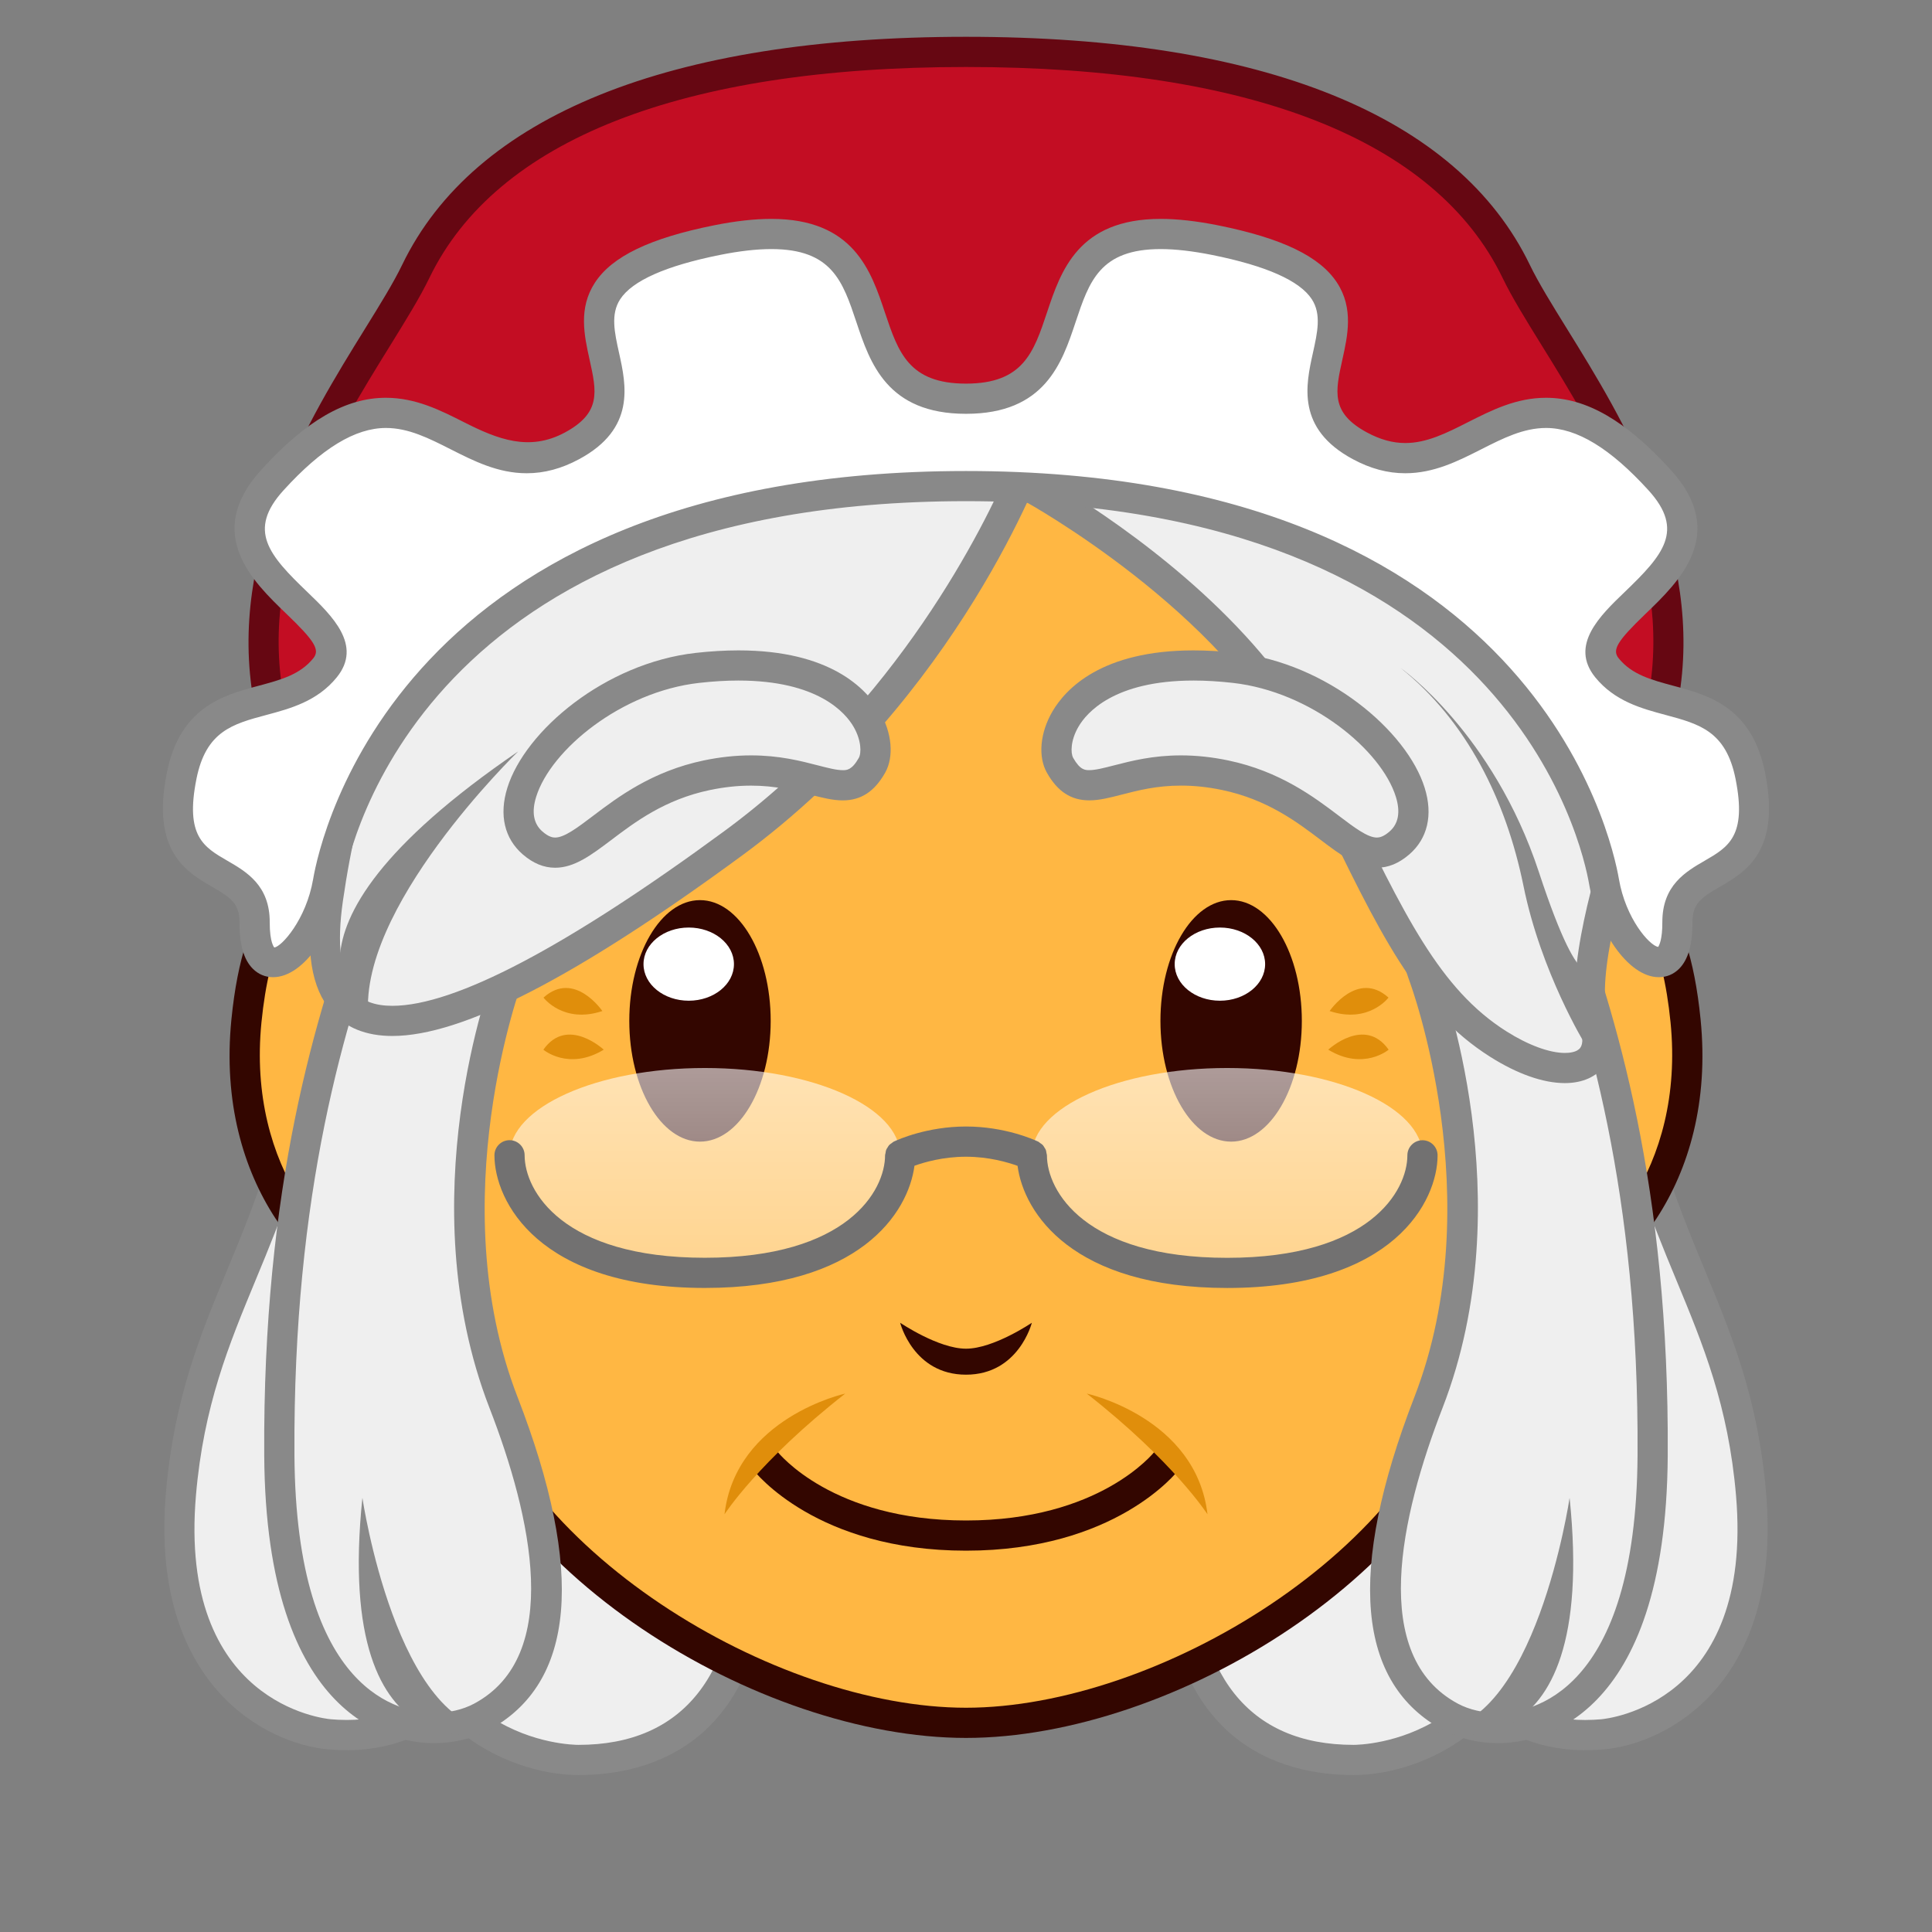 <?xml version="1.0" encoding="utf-8"?>
<!-- Generator: Adobe Illustrator 18.0.0, SVG Export Plug-In . SVG Version: 6.00 Build 0)  -->
<!DOCTYPE svg PUBLIC "-//W3C//DTD SVG 1.1//EN" "http://www.w3.org/Graphics/SVG/1.1/DTD/svg11.dtd">
<svg version="1.1" id="レイヤー_1" xmlns="http://www.w3.org/2000/svg" xmlns:xlink="http://www.w3.org/1999/xlink" x="0px"
	 y="0px" width="64px" height="64px" viewBox="0 0 64 64" style="enable-background:new 0 0 64 64;" xml:space="preserve">
<rect x="0" y="0" width="64" height="64" fill="#808080" stroke="none"/>
<g>
	<g>
		<path style="fill:#EFEFEF;" d="M16.281,34.586c0,7.446-3.21,9.836-3.21,16.207
			c0,6.371,4.441,7.508,6.09,7.508c1.649,0,5.808-0.44,5.808-7.209
			C24.968,44.322,16.281,34.586,16.281,34.586z"/>
		<path style="fill:#898989;" d="M19.161,58.801c-2.279,0-6.589-1.674-6.589-8.008
			c0-3.146,0.747-5.306,1.539-7.593c0.821-2.375,1.671-4.83,1.671-8.614v-1.312
			l0.873,0.979c0.36,0.403,8.814,9.958,8.814,16.839
			C25.468,57.799,21.516,58.801,19.161,58.801z M16.747,35.91
			c-0.169,3.217-0.942,5.45-1.692,7.617c-0.763,2.205-1.483,4.288-1.483,7.266
			c0,6.928,5.361,7.008,5.589,7.008c3.472,0,5.308-2.32,5.308-6.709
			C24.468,45.821,18.903,38.535,16.747,35.91z"/>
	</g>
	<g>
		<path style="fill:#EFEFEF;" d="M10.308,33.598c-0.634,7.42-3.771,9.549-4.313,15.897
			c-0.542,6.348,3.421,7.827,4.929,7.956c1.507,0.129,5.347,0.015,5.923-6.729
			C17.422,43.977,10.308,33.598,10.308,33.598z"/>
		<path style="fill:#898989;" d="M11.492,57.977L11.492,57.977
			c-0.229,0-0.436-0.012-0.612-0.027c-2.098-0.18-5.923-2.186-5.384-8.497
			c0.267-3.127,1.133-5.218,2.05-7.432C8.5,39.716,9.487,37.332,9.81,33.555
			l0.119-1.395l0.792,1.155c0.294,0.43,7.208,10.605,6.624,17.449
			C16.808,57.039,13.448,57.977,11.492,57.977z M10.649,35.048
			c-0.433,3.137-1.319,5.276-2.18,7.354c-0.886,2.141-1.724,4.162-1.978,7.136
			c-0.589,6.902,4.266,7.397,4.473,7.415c0.152,0.013,0.33,0.023,0.527,0.023
			c2.825,0,4.504-2.178,4.855-6.298C16.791,45.489,12.445,37.925,10.649,35.048z"/>
	</g>
	<g>
		<path style="fill:#EFEFEF;" d="M47.719,34.586c0,7.446,3.21,9.836,3.21,16.207
			c0,6.371-4.441,7.508-6.09,7.508c-1.648,0-5.808-0.44-5.808-7.209
			C39.032,44.322,47.719,34.586,47.719,34.586z"/>
		<path style="fill:#898989;" d="M44.839,58.801c-2.355,0-6.308-1.002-6.308-7.709
			c0-6.881,8.454-16.436,8.814-16.839l0.873-0.979v1.312
			c0,3.784,0.85,6.239,1.671,8.614c0.792,2.287,1.539,4.447,1.539,7.593
			C51.429,57.127,47.118,58.801,44.839,58.801z M47.253,35.911
			c-2.156,2.625-7.722,9.913-7.722,15.181c0,4.389,1.835,6.709,5.308,6.709
			c0.229,0,5.59-0.08,5.59-7.008c0-2.978-0.721-5.061-1.483-7.266
			C48.195,41.36,47.423,39.128,47.253,35.911z"/>
	</g>
	<g>
		<path style="fill:#EFEFEF;" d="M53.692,33.598c0.634,7.42,3.771,9.549,4.313,15.897
			c0.542,6.348-3.421,7.827-4.928,7.956c-1.507,0.129-5.347,0.015-5.923-6.729
			C46.578,43.977,53.692,33.598,53.692,33.598z"/>
		<path style="fill:#898989;" d="M52.508,57.977c-1.955,0-5.315-0.938-5.852-7.212
			c-0.585-6.844,6.329-17.02,6.624-17.449l0.791-1.155l0.119,1.395
			c0.323,3.777,1.31,6.161,2.264,8.466c0.917,2.214,1.783,4.305,2.05,7.432
			c0.539,6.311-3.286,8.317-5.384,8.497
			C52.943,57.965,52.736,57.977,52.508,57.977z M53.351,35.049
			c-1.796,2.877-6.142,10.443-5.698,15.63c0.352,4.12,2.031,6.298,4.855,6.298
			c0.196,0,0.375-0.011,0.526-0.023c0.207-0.018,5.062-0.513,4.474-7.415
			c-0.254-2.974-1.091-4.995-1.978-7.136
			C54.67,40.325,53.784,38.185,53.351,35.049z"/>
	</g>
</g>
<g>
	<g>
		<path style="fill:#FFB743;" d="M49.093,34.496c0.573-4.242,5.914-9.006,6.743-0.679
			c0.749,7.526-6.019,11.1-7.385,7.99"/>
		<path style="fill:#330600;" d="M50.243,43.429c-1.022,0-1.848-0.505-2.25-1.421l0.916-0.402
			c0.43,0.979,1.432,0.877,1.992,0.732c2.075-0.545,4.921-3.613,4.438-8.471
			c-0.26-2.606-1.013-4.111-2.066-4.13c-0.008,0-0.016,0-0.023,0
			c-1.466,0-3.341,2.467-3.66,4.826l-0.99-0.135
			c0.35-2.593,2.497-5.691,4.651-5.691c0.014,0,0.026,0,0.039,0
			c1.163,0.021,2.634,0.91,3.044,5.03c0.548,5.497-2.698,8.887-5.178,9.537
			C50.839,43.388,50.533,43.429,50.243,43.429z"/>
	</g>
	<g>
		<path style="fill:#FFB743;" d="M14.907,34.496c-0.573-4.242-5.914-9.006-6.743-0.679
			c-0.749,7.526,6.019,11.1,7.386,7.99"/>
		<path style="fill:#330600;" d="M13.757,43.429c-0.29,0-0.595-0.041-0.912-0.124
			c-2.48-0.65-5.727-4.039-5.179-9.537c0.41-4.121,1.882-5.01,3.044-5.03
			c2.191,0.003,4.339,3.083,4.692,5.691l-0.991,0.135
			c-0.319-2.359-2.194-4.826-3.661-4.826c-0.007,0-0.015,0-0.022,0
			c-1.054,0.019-1.808,1.523-2.067,4.13c-0.483,4.857,2.362,7.926,4.438,8.471
			c0.56,0.146,1.563,0.246,1.992-0.732l0.916,0.402
			C15.604,42.924,14.78,43.428,13.757,43.429z"/>
	</g>
	<g>
		<path style="fill:#FFB743;" d="M32,14.905c-20.799,0-18.232,11.689-18.929,13.371
			c0,0,0.411,10.045,1.887,16.67c1.476,6.625,10.332,12.125,17.042,12.125
			s15.566-5.5,17.042-12.125c1.476-6.625,1.887-16.67,1.887-16.67
			C50.232,26.594,52.799,14.905,32,14.905z"/>
		<path style="fill:#330600;" d="M32,57.571c-6.817,0-15.959-5.468-17.529-12.517
			c-1.469-6.592-1.895-16.657-1.899-16.758l-0.004-0.11l0.042-0.102
			c0.068-0.165,0.103-0.623,0.139-1.107C13.007,23.539,13.692,14.405,32,14.405
			c18.307,0,18.993,9.134,19.251,12.572c0.037,0.485,0.071,0.942,0.14,1.107
			l0.042,0.102l-0.004,0.11c-0.005,0.101-0.431,10.167-1.898,16.758
			C47.959,52.104,38.816,57.571,32,57.571z M13.575,28.351
			c0.047,1.043,0.498,10.324,1.871,16.487C16.895,51.337,25.687,56.571,32,56.571
			s15.105-5.234,16.554-11.733c1.373-6.164,1.824-15.443,1.871-16.487
			c-0.096-0.308-0.128-0.734-0.171-1.299C49.992,23.567,49.379,15.405,32,15.405
			c-17.38,0-17.993,8.162-18.254,11.648C13.703,27.617,13.671,28.043,13.575,28.351z"/>
	</g>
</g>
<g>
	<g>
		<g>
			<path style="fill:#EFEFEF;" d="M16.847,32.306c0,0-2.801,7.357-0.168,14.149
				s1.161,9.405-0.739,10.422c-1.9,1.017-6.63,0.452-6.686-8.664
				c-0.053-8.704,1.625-14.373,3.185-18.507
				C14,25.572,18.47,27.9,16.847,32.306z"/>
			<path style="fill:#898989;" d="M14.376,57.744c-1.305,0-5.568-0.687-5.623-9.528
				c-0.054-8.864,1.691-14.643,3.217-18.687c0.586-1.553,1.671-2.48,2.902-2.48
				c0.847,0,1.638,0.438,2.171,1.202c0.76,1.091,0.859,2.632,0.271,4.229
				c-0.029,0.077-2.701,7.27-0.171,13.795c2.242,5.784,1.916,9.5-0.969,11.043
				C15.662,57.593,15.023,57.744,14.376,57.744z M14.874,28.049
				c-0.81,0-1.527,0.668-1.967,1.833c-1.496,3.962-3.206,9.627-3.153,18.328
				c0.048,7.919,3.55,8.534,4.623,8.534c0.485,0,0.956-0.109,1.328-0.308
				c2.949-1.578,1.904-6.2,0.508-9.801c-2.671-6.891,0.05-14.199,0.167-14.507
				c0.472-1.281,0.416-2.488-0.155-3.306
				C15.881,28.331,15.389,28.049,14.874,28.049z"/>
		</g>
		<path style="fill:#898989;" d="M12.005,49.618c0,0,1.135,7.671,4.529,7.711
			C16.534,57.329,11.011,59.201,12.005,49.618z"/>
	</g>
	<g>
		<g>
			<path style="fill:#EFEFEF;" d="M47.153,32.306c0,0,2.801,7.357,0.168,14.149
				s-1.161,9.405,0.738,10.422c1.9,1.017,6.63,0.452,6.686-8.664
				c0.053-8.704-1.625-14.373-3.185-18.507
				C50,25.572,45.53,27.9,47.153,32.306z"/>
			<path style="fill:#898989;" d="M49.623,57.744L49.623,57.744
				c-0.646,0-1.285-0.151-1.8-0.427c-2.885-1.544-3.21-5.259-0.968-11.043
				c2.534-6.536-0.143-13.718-0.17-13.79c-0.59-1.602-0.491-3.143,0.27-4.234
				c0.533-0.764,1.324-1.202,2.171-1.202c1.231,0,2.316,0.927,2.902,2.48
				c1.526,4.043,3.271,9.822,3.218,18.687
				C55.192,57.057,50.93,57.744,49.623,57.744z M49.126,28.049
				c-0.515,0-1.008,0.282-1.351,0.774c-0.57,0.818-0.626,2.025-0.153,3.311
				c0.115,0.303,2.837,7.611,0.165,14.502c-1.396,3.6-2.439,8.223,0.509,9.801
				c0.371,0.198,0.843,0.308,1.327,0.308l0,0c1.073,0,4.574-0.615,4.623-8.534
				c0.053-8.7-1.657-14.365-3.153-18.328
				C50.653,28.717,49.937,28.049,49.126,28.049z"/>
		</g>
		<path style="fill:#898989;" d="M51.995,49.618c0,0-1.135,7.671-4.529,7.711
			C47.466,57.329,52.989,59.201,51.995,49.618z"/>
	</g>
	<g>
		<path style="fill:#EFEFEF;" d="M34.181,16.164c0,0,6.69,3.647,9.162,8.726
			c2.472,5.078,3.683,8.045,6.29,9.695c2.145,1.357,3.745,0.888,3.163-0.768
			C52.214,32.162,53.814,27.508,53.814,27.508S49.597,14.128,34.181,16.164z"/>
		<path style="fill:#898989;" d="M51.839,35.879L51.839,35.879
			c-0.718,0-1.573-0.301-2.474-0.87c-2.448-1.55-3.68-4.107-5.72-8.345
			l-0.751-1.555c-2.376-4.879-8.887-8.47-8.952-8.506l-1.346-0.734l1.52-0.201
			c1.081-0.143,2.147-0.215,3.171-0.215c13.1,0,16.967,11.785,17.004,11.904
			l0.05,0.157l-0.054,0.156c-0.429,1.249-1.448,4.759-1.02,5.982
			c0.289,0.822,0.104,1.341-0.101,1.631
			C52.895,35.668,52.423,35.879,51.839,35.879z M35.726,16.51
			c2.11,1.351,6.205,4.336,8.067,8.162l0.754,1.559
			c1.962,4.076,3.146,6.537,5.354,7.933c0.719,0.455,1.425,0.716,1.938,0.716l0,0
			c0.146,0,0.405-0.022,0.512-0.173c0.097-0.137,0.087-0.399-0.026-0.722
			c-0.576-1.644,0.649-5.536,0.963-6.477c-0.486-1.393-4.287-11.054-16-11.054
			C36.776,16.454,36.255,16.473,35.726,16.51z"/>
	</g>
	<g>
		<path style="fill:#EFEFEF;" d="M34.181,14.989c0,0-2.763,7.708-9.889,12.943
			C17.166,33.167,9.798,37.144,10.865,29.775
			C11.931,22.406,15.421,13.971,34.181,14.989z"/>
		<path style="fill:#898989;" d="M12.997,34.318c-0.871,0-1.551-0.275-2.021-0.818
			c-0.666-0.77-0.864-2.011-0.605-3.797c1.03-7.123,4.329-15.298,20.823-15.298
			c0.965,0,1.979,0.028,3.016,0.084l0.67,0.037l-0.227,0.632
			c-0.115,0.32-2.897,7.912-10.064,13.177
			C19.108,32.361,15.316,34.318,12.997,34.318z M31.193,15.405
			c-15.636,0-18.8,7.3-19.834,14.442c-0.208,1.439-0.08,2.477,0.373,2.999
			c0.275,0.318,0.689,0.473,1.265,0.473c2.07,0,5.771-1.948,11-5.79
			c5.75-4.224,8.63-10.146,9.458-12.075
			C32.68,15.421,31.922,15.405,31.193,15.405z"/>
	</g>
	<path style="fill:#898989;" d="M17.166,24.891c0,0-5.449,5.276-4.945,8.927
		C12.222,33.818,8.005,31.144,17.166,24.891z"/>
	<path style="fill:#898989;" d="M52.505,34.586c0,0-1.454-2.367-2.036-5.231
		s-1.89-5.482-4.072-7.227c0,0,3.065,2.152,4.581,6.762
		c1.516,4.611,1.818,2.981,1.818,2.981S53.087,33.624,52.505,34.586z"/>
	<g>
		<g>
			<path style="fill:#EFEFEF;" d="M35.116,25.352c-0.502-0.885,0.438-3.83,5.782-3.228
				c3.895,0.439,7.167,4.318,5.46,5.799c-1.449,1.258-2.364-1.53-5.771-2.243
				C37.189,24.969,36.046,26.993,35.116,25.352z"/>
			<path style="fill:#898989;" d="M45.609,28.745c-0.641,0-1.203-0.425-1.854-0.917
				c-0.791-0.599-1.776-1.345-3.271-1.658c-0.472-0.099-0.918-0.146-1.362-0.146
				c-0.808,0-1.422,0.159-1.965,0.299c-0.396,0.102-0.738,0.19-1.072,0.19
				c-0.604,0-1.051-0.29-1.404-0.914c-0.301-0.53-0.229-1.327,0.181-2.029
				c0.441-0.756,1.635-2.025,4.678-2.025c0.446,0,0.922,0.028,1.414,0.083
				c3.008,0.339,5.655,2.585,6.241,4.472c0.278,0.894,0.098,1.676-0.509,2.202
				C46.341,28.6,45.989,28.745,45.609,28.745z M39.122,25.023
				c0.507,0,1.034,0.056,1.567,0.168c1.714,0.359,2.845,1.214,3.67,1.839
				c0.507,0.384,0.944,0.715,1.25,0.715c0.082,0,0.215-0.021,0.42-0.199
				c0.297-0.257,0.367-0.645,0.211-1.15c-0.482-1.552-2.818-3.484-5.398-3.774
				c-0.456-0.052-0.895-0.078-1.303-0.078c-2.638,0-3.546,1.069-3.813,1.529
				c-0.267,0.456-0.263,0.878-0.175,1.033c0.23,0.406,0.398,0.406,0.534,0.406
				c0.207,0,0.492-0.074,0.822-0.159C37.478,25.206,38.188,25.023,39.122,25.023z"/>
		</g>
		<g>
			<path style="fill:#EFEFEF;" d="M28.884,25.352c0.502-0.885-0.438-3.83-5.782-3.228
				c-3.895,0.439-7.167,4.318-5.46,5.799c1.45,1.258,2.364-1.53,5.771-2.243
				C26.811,24.969,27.954,26.993,28.884,25.352z"/>
			<path style="fill:#898989;" d="M18.391,28.745c0,0,0,0-0,0c-0.379,0-0.731-0.146-1.076-0.444
				c-0.606-0.526-0.787-1.308-0.509-2.202c0.586-1.886,3.234-4.132,6.241-4.471
				c0.493-0.055,0.969-0.083,1.415-0.083c3.044,0,4.238,1.27,4.678,2.026
				c0.41,0.703,0.48,1.5,0.18,2.029c-0.354,0.624-0.8,0.914-1.404,0.914
				c-0.333,0-0.676-0.088-1.072-0.19c-0.542-0.14-1.157-0.299-1.964-0.299
				c-0.445,0-0.891,0.048-1.363,0.146c-1.495,0.313-2.48,1.059-3.272,1.658
				C19.593,28.32,19.032,28.745,18.391,28.745z M24.461,22.544
				c-0.409,0-0.847,0.026-1.302,0.078c-2.58,0.29-4.916,2.222-5.398,3.774
				c-0.157,0.506-0.087,0.893,0.209,1.15c0.206,0.179,0.339,0.199,0.421,0.199
				l0,0c0.305,0,0.743-0.331,1.25-0.715c0.825-0.625,1.956-1.48,3.67-1.839
				c0.533-0.112,1.061-0.168,1.568-0.168c0.934,0,1.644,0.183,2.214,0.331
				c0.331,0.085,0.616,0.159,0.822,0.159c0.135,0,0.304,0,0.534-0.407
				c0.087-0.154,0.091-0.577-0.174-1.032
				C28.007,23.613,27.1,22.544,24.461,22.544z"/>
		</g>
	</g>
</g>
<g>
	<g>
		<path style="fill:#C30D23;" d="M50.227,8.991C48.869,6.179,44.992,1.719,32,1.719
			S15.13,6.179,13.773,8.991c-1.357,2.812-5.97,8.048-4.876,14.155
			c1.095,6.107,0.416,6.398,0.416,6.398l0.679-0.291
			c0,0,1.061-14.446,22.008-14.446s22.008,14.446,22.008,14.446l0.679,0.291
			c0,0-0.679-0.291,0.416-6.398C56.197,17.039,51.584,11.802,50.227,8.991z"/>
		<path style="fill:#660712;" d="M54.489,30.004L53.532,29.594l-0.023-0.303
			C53.466,28.72,52.207,15.308,32,15.308S10.535,28.72,10.491,29.291l-0.023,0.302
			l-0.957,0.411l-0.395-0.919c-0.116,0.05-0.173,0.126-0.186,0.152
			c0.017-0.034,0.393-0.882-0.525-6.003c-0.889-4.957,1.858-9.391,3.675-12.325
			c0.513-0.828,0.956-1.543,1.242-2.136C15.708,3.832,22.167,1.219,32,1.219
			c9.832,0,16.291,2.612,18.677,7.554c0.286,0.592,0.729,1.308,1.242,2.136
			c1.817,2.934,4.564,7.368,3.676,12.325c-0.918,5.121-0.542,5.969-0.525,6.003
			c-0.013-0.026-0.07-0.103-0.186-0.152L54.489,30.004z M32,14.308
			c16.197,0,20.778,8.644,22.041,12.769c0.082-0.971,0.256-2.271,0.569-4.019
			c0.821-4.58-1.7-8.65-3.542-11.622c-0.527-0.852-0.983-1.587-1.292-2.228
			C47.568,4.636,41.422,2.219,32,2.219c-9.422,0-15.569,2.417-17.777,6.989
			c-0.309,0.64-0.765,1.376-1.292,2.229c-1.841,2.972-4.362,7.042-3.541,11.621
			c0.313,1.748,0.487,3.048,0.569,4.019C11.222,22.952,15.802,14.308,32,14.308z"/>
	</g>
	<g>
		<path style="fill:#FFFFFF;" d="M57.983,25.702c-0.628-3.137-3.393-1.904-4.75-3.58
			c-1.357-1.676,4.497-3.19,1.745-6.217c-4.848-5.333-6.241,0.846-9.925-1.135
			C41.368,12.789,47.809,9.471,40.248,7.955C33.057,6.512,37.042,13.208,32,13.208
			S30.943,6.512,23.752,7.955C16.191,9.471,22.632,12.789,18.948,14.77
			C15.264,16.751,13.87,10.572,9.023,15.905c-2.751,3.027,3.102,4.541,1.745,6.217
			C9.41,23.797,6.645,22.565,6.017,25.702c-0.776,3.873,2.424,2.613,2.417,4.849
			c-0.008,2.619,2.044,0.902,2.431-1.345C11.251,26.959,14.355,16.103,32,16.103
			s20.749,10.856,21.135,13.103c0.386,2.247,2.439,3.964,2.431,1.345
			C55.559,28.315,58.759,29.575,57.983,25.702z"/>
		<path style="fill:#898989;" d="M54.952,32.371L54.952,32.371
			c-1.049,0-2.059-1.624-2.31-3.081c-0.223-1.298-2.701-12.688-20.643-12.688
			c-17.943,0-20.419,11.389-20.643,12.688c-0.25,1.457-1.261,3.081-2.31,3.081
			c-0.256,0-0.489-0.097-0.672-0.281c-0.299-0.3-0.444-0.804-0.441-1.541
			c0.002-0.619-0.291-0.816-0.9-1.169c-0.856-0.495-2.028-1.174-1.507-3.777
			c0.438-2.189,1.879-2.575,3.038-2.885c0.738-0.198,1.375-0.369,1.814-0.912
			c0.226-0.279,0.051-0.569-0.894-1.476c-1.097-1.054-2.755-2.647-0.833-4.762
			c1.483-1.631,2.796-2.391,4.132-2.391c0.989,0,1.805,0.413,2.594,0.812
			c1.105,0.561,2.154,0.974,3.332,0.34c1.212-0.652,1.057-1.354,0.821-2.418
			c-0.176-0.796-0.376-1.698,0.176-2.545c0.567-0.871,1.822-1.476,3.946-1.902
			c0.706-0.142,1.344-0.213,1.897-0.213c2.73,0,3.305,1.721,3.766,3.104
			C29.756,11.67,30.103,12.708,32,12.708c1.896,0,2.243-1.039,2.682-2.353
			c0.461-1.383,1.035-3.104,3.768-3.104c0.553,0,1.191,0.072,1.897,0.213
			c2.124,0.426,3.378,1.031,3.945,1.902c0.552,0.847,0.353,1.749,0.176,2.545
			c-0.235,1.064-0.392,1.767,0.821,2.418c0.435,0.234,0.848,0.347,1.263,0.347
			h0.001c0.711,0,1.37-0.333,2.068-0.687c0.789-0.399,1.604-0.812,2.594-0.812
			c1.337,0,2.649,0.76,4.133,2.391c1.922,2.115,0.264,3.708-0.833,4.762
			c-0.944,0.908-1.12,1.197-0.894,1.477c0.439,0.542,1.077,0.713,1.814,0.911
			c1.158,0.31,2.599,0.696,3.037,2.885c0.521,2.603-0.65,3.282-1.506,3.777
			c-0.609,0.353-0.902,0.55-0.9,1.169c0.002,0.736-0.143,1.24-0.441,1.541
			C55.441,32.274,55.209,32.371,54.952,32.371z M12.785,14.177
			c-1.02,0-2.129,0.675-3.392,2.064c-1.207,1.327-0.488,2.145,0.786,3.368
			c0.819,0.787,1.837,1.766,0.978,2.827c-0.645,0.796-1.542,1.036-2.333,1.248
			c-1.117,0.299-2,0.536-2.316,2.116c-0.381,1.9,0.241,2.26,1.027,2.715
			c0.625,0.362,1.404,0.812,1.4,2.038c-0.002,0.68,0.149,0.831,0.151,0.833
			c0.233-0.017,1.056-0.917,1.287-2.264C10.61,27.738,13.238,15.603,32,15.603
			c18.76,0,21.391,12.135,21.629,13.518c0.225,1.309,1.007,2.196,1.299,2.248
			c0.037-0.053,0.141-0.254,0.139-0.816c-0.004-1.226,0.774-1.676,1.399-2.038
			c0.786-0.455,1.407-0.814,1.026-2.715c-0.316-1.58-1.198-1.816-2.315-2.116
			c-0.792-0.212-1.688-0.453-2.333-1.248c-0.859-1.062,0.159-2.041,0.978-2.827
			c1.273-1.224,1.993-2.041,0.786-3.368c-1.263-1.389-2.372-2.064-3.393-2.064
			c-0.75,0-1.427,0.342-2.143,0.705c-0.771,0.391-1.57,0.795-2.52,0.795h-0.001
			c-0.585,0-1.152-0.152-1.736-0.466c-1.879-1.01-1.558-2.458-1.324-3.516
			c0.153-0.691,0.286-1.288-0.036-1.783c-0.4-0.614-1.513-1.107-3.306-1.467
			c-0.641-0.128-1.213-0.194-1.7-0.194c-2.012,0-2.368,1.068-2.819,2.421
			C35.179,12.025,34.617,13.708,32,13.708s-3.179-1.684-3.631-3.037
			c-0.452-1.352-0.808-2.42-2.818-2.42c-0.488,0-1.06,0.065-1.701,0.194
			c-1.793,0.36-2.905,0.854-3.305,1.467c-0.322,0.495-0.19,1.092-0.037,1.783
			c0.234,1.058,0.555,2.505-1.324,3.516c-0.584,0.314-1.152,0.466-1.737,0.466
			c-0.95,0-1.748-0.404-2.521-0.795C14.211,14.52,13.535,14.177,12.785,14.177
			z"/>
	</g>
</g>
<g>
	<g>
		<ellipse style="fill:#330600;" cx="40.783" cy="33.818" rx="2.342" ry="4"/>
		<ellipse style="fill:#FFFFFF;" cx="40.411" cy="31.938" rx="1.498" ry="1.212"/>
	</g>
	<g>
		<ellipse style="fill:#330600;" cx="23.188" cy="33.818" rx="2.342" ry="4"/>
		<ellipse style="fill:#FFFFFF;" cx="22.815" cy="31.938" rx="1.498" ry="1.212"/>
	</g>
	<g>
		<linearGradient id="SVGID_1_" gradientUnits="userSpaceOnUse" x1="23.349" y1="35.379" x2="23.349" y2="42.167">
			<stop  offset="0" style="stop-color:#FFFFFF;stop-opacity:0.6"/>
			<stop  offset="1" style="stop-color:#FFFFFF;stop-opacity:0.4"/>
		</linearGradient>
		<path style="fill:url(#SVGID_1_);" d="M16.879,38.273c0,1.598,1.652,3.894,6.47,3.894
			c4.818,0,6.47-2.296,6.47-3.894c0-1.598-2.897-2.894-6.47-2.894
			S16.879,36.675,16.879,38.273z"/>
		<linearGradient id="SVGID_2_" gradientUnits="userSpaceOnUse" x1="40.651" y1="35.379" x2="40.651" y2="42.167">
			<stop  offset="0" style="stop-color:#FFFFFF;stop-opacity:0.6"/>
			<stop  offset="1" style="stop-color:#FFFFFF;stop-opacity:0.4"/>
		</linearGradient>
		<path style="fill:url(#SVGID_2_);" d="M47.121,38.273c0,1.598-1.652,3.894-6.47,3.894
			c-4.818,0-6.47-2.296-6.47-3.894c0-1.598,2.897-2.894,6.47-2.894
			S47.121,36.675,47.121,38.273z"/>
		<path style="fill:#727171;" d="M47.121,37.772c-0.276,0-0.5,0.224-0.5,0.5
			c0,1.174-1.248,3.395-5.97,3.395c-4.722,0-5.97-2.221-5.97-3.395
			c0-0.028-0.012-0.053-0.016-0.08c-0.006-0.033-0.008-0.066-0.02-0.097
			c-0.012-0.032-0.032-0.059-0.05-0.087c-0.016-0.026-0.029-0.052-0.05-0.075
			c-0.026-0.028-0.059-0.048-0.092-0.07c-0.019-0.013-0.032-0.03-0.053-0.041
			c-0.002-0.001-0.016-0.007-0.022-0.01c-0.001-0-0.002-0.001-0.004-0.002
			c-0.137-0.064-1.098-0.493-2.375-0.493c-1.278,0-2.24,0.429-2.375,0.493
			c-0.001,0-0.001,0.001-0.002,0.001c-0.007,0.003-0.021,0.01-0.023,0.011
			c-0.022,0.011-0.036,0.029-0.055,0.042c-0.031,0.021-0.064,0.041-0.089,0.068
			c-0.021,0.023-0.035,0.05-0.051,0.076c-0.018,0.028-0.037,0.054-0.049,0.085
			c-0.013,0.034-0.015,0.069-0.021,0.104c-0.004,0.025-0.015,0.047-0.015,0.073
			c0,1.174-1.248,3.395-5.97,3.395c-4.722,0-5.97-2.221-5.97-3.395
			c0-0.276-0.224-0.5-0.5-0.5s-0.5,0.224-0.5,0.5c0,1.52,1.456,4.395,6.97,4.395
			c5.119,0,6.738-2.477,6.944-4.048C30.621,38.5,31.24,38.318,32,38.318
			c0.753,0,1.377,0.183,1.708,0.302c0.207,1.571,1.827,4.046,6.944,4.046
			c5.513,0,6.97-2.875,6.97-4.395C47.621,37.996,47.397,37.772,47.121,37.772z"/>
	</g>
	<path style="fill:#330600;" d="M34.181,43.818c0,0-0.431,1.72-2.181,1.72
		s-2.181-1.72-2.181-1.72S31.083,44.677,32,44.677
		C32.917,44.677,34.181,43.818,34.181,43.818z"/>
	<path style="fill:#330600;" d="M32,51.368c-4.94,0-6.977-2.586-7.062-2.696L25.731,48.062
		C25.805,48.156,27.584,50.368,32,50.368S38.195,48.156,38.269,48.062l0.793,0.609
		C38.977,48.782,36.94,51.368,32,51.368z"/>
</g>
<g>
	<path style="fill:#E08E0B;" d="M44,34.772c0,0,1.208-1.125,2,0C46,34.772,45.167,35.48,44,34.772z"/>
	<path style="fill:#E08E0B;" d="M44.046,33.492c0,0,0.928-1.366,1.95-0.445
		C45.995,33.047,45.341,33.923,44.046,33.492z"/>
	<path style="fill:#E08E0B;" d="M20,34.772c0,0-1.208-1.125-2,0C18,34.772,18.833,35.48,20,34.772z"/>
	<path style="fill:#E08E0B;" d="M19.954,33.492c0,0-0.928-1.366-1.95-0.445
		C18.004,33.047,18.659,33.923,19.954,33.492z"/>
	<path style="fill:#E08E0B;" d="M36,46.164c0,0,3.625,0.792,4,4C40,50.164,38.875,48.414,36,46.164z"/>
	<path style="fill:#E08E0B;" d="M28,46.164c0,0-3.625,0.792-4,4C24,50.164,25.125,48.414,28,46.164z"/>
</g>
<g>
</g>
<g>
</g>
<g>
</g>
<g>
</g>
<g>
</g>
<g>
</g>
</svg>
